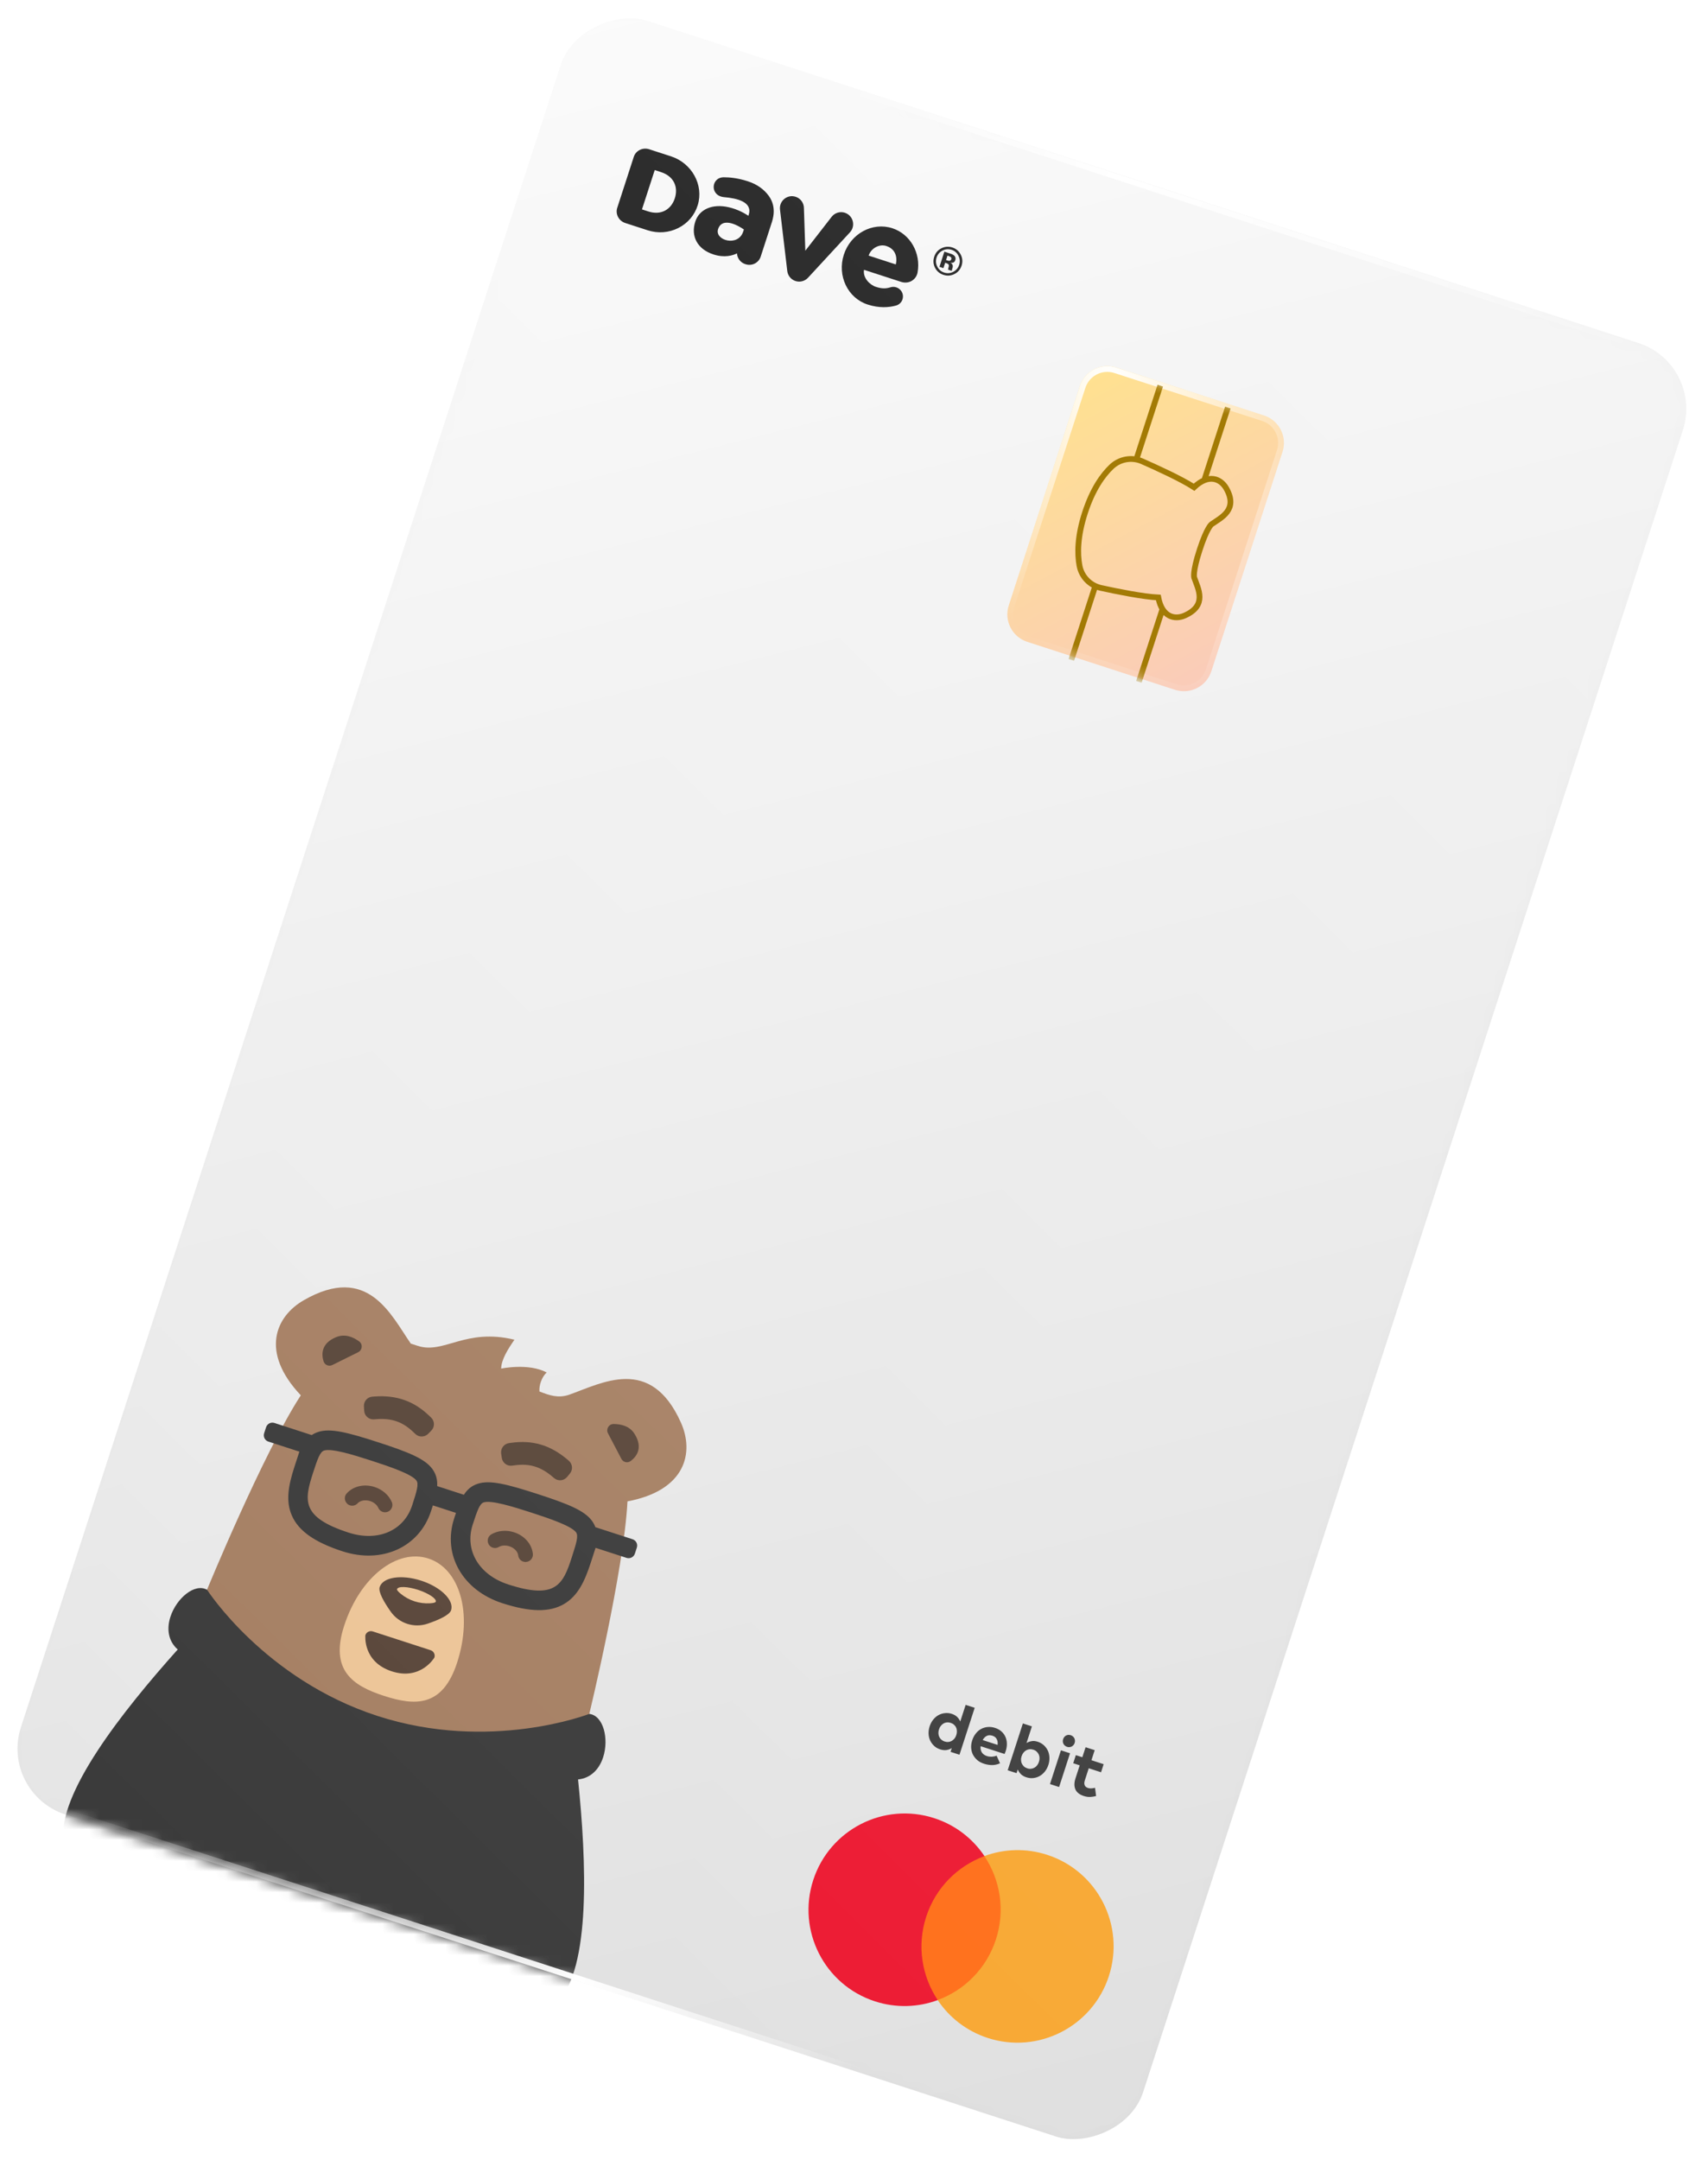 <svg width="163" height="206" viewBox="0 0 163 206" fill="none" xmlns="http://www.w3.org/2000/svg">
<rect width="179.886" height="112.614" rx="6.592" transform="matrix(-0.309 0.951 -0.951 -0.309 162.637 34.759)" fill="url(#paint0_linear)"/>
<mask id="mask0" mask-type="alpha" maskUnits="userSpaceOnUse" x="1" y="1" width="160" height="204">
<rect width="179.886" height="112.614" rx="6.592" transform="matrix(-0.309 0.951 -0.951 -0.309 162.637 34.759)" fill="#5F97F6"/>
</mask>
<g mask="url(#mask0)">
<path d="M64.979 135.686C62.09 129.245 57.435 131.943 54.287 133.046C53.285 133.373 52.503 133.127 51.482 132.728C51.429 132.136 51.706 131.336 52.173 130.912C50.426 129.99 47.829 130.544 47.829 130.544C47.838 129.709 48.443 128.728 49.095 127.789C44.409 126.649 42.376 129.189 39.875 128.378L39.202 128.159C37.302 125.418 35.118 120.502 28.997 124.018C26.278 125.574 24.818 128.978 28.707 133.093C25.075 138.687 19.753 151.648 19.753 151.648C19.753 151.648 21.77 159.423 35.905 164.009C50.039 168.596 56.237 163.487 56.237 163.487C56.237 163.487 59.537 149.878 59.883 143.209C65.448 142.162 66.265 138.55 64.979 135.686Z" fill="#9D7354"/>
<path fill-rule="evenodd" clip-rule="evenodd" d="M34.187 128.978C34.593 128.771 34.639 128.21 34.269 127.946C33.737 127.553 32.941 127.194 32.094 127.537C30.633 128.13 30.672 129.183 30.878 129.851C30.985 130.199 31.385 130.371 31.72 130.201L34.187 128.978Z" fill="#493426"/>
<path fill-rule="evenodd" clip-rule="evenodd" d="M58.019 136.712C57.813 136.306 58.104 135.825 58.559 135.829C59.226 135.833 60.076 135.999 60.56 136.774C61.395 138.112 60.745 138.942 60.186 139.362C59.895 139.581 59.469 139.485 59.299 139.15L58.019 136.712Z" fill="#493426"/>
<path d="M43.626 158.583C42.239 162.857 39.611 162.724 36.636 161.758C33.66 160.793 31.467 159.319 32.841 155.083C34.367 150.38 37.91 147.695 40.886 148.66C43.861 149.626 45.152 153.88 43.626 158.583Z" fill="#EBBF8D"/>
<path d="M53.22 190.97C50.941 193.355 48.197 193.32 38.437 190.153L18.505 183.685C8.738 180.515 6.503 178.935 6.058 175.667C5.444 171.124 11.682 163.235 16.96 157.337C16.008 156.494 15.912 155.304 16.265 154.216C16.834 152.462 18.578 150.971 19.763 151.643C19.763 151.643 25.245 160.178 36.014 163.672C46.783 167.167 56.239 163.479 56.239 163.479C57.591 163.639 58.129 165.862 57.56 167.616C57.21 168.696 56.433 169.604 55.165 169.734C55.975 177.608 56.389 187.664 53.22 190.97Z" fill="#282828"/>
<path d="M43.048 153.595C42.899 154.054 41.852 154.519 40.825 154.871C39.521 155.32 38.075 154.851 37.284 153.722C36.659 152.834 36.082 151.85 36.233 151.383C36.541 150.433 38.312 150.161 40.194 150.772C42.075 151.383 43.356 152.645 43.048 153.595Z" fill="#493426"/>
<path d="M41.587 152.779C41.557 152.871 41.331 152.916 41.038 152.931C40.029 152.992 39.027 152.667 38.247 152.025C38.019 151.841 37.862 151.672 37.892 151.58C37.986 151.289 38.889 151.32 39.907 151.65C40.929 151.991 41.678 152.496 41.587 152.779Z" fill="#EBBF8D"/>
<path d="M40.873 136.753C40.539 137.102 39.977 137.115 39.632 136.774L39.483 136.633C38.44 135.625 37.402 135.255 35.903 135.369L35.694 135.386C35.209 135.423 34.786 135.058 34.757 134.574L34.731 134.159C34.694 133.673 35.06 133.25 35.543 133.221L35.751 133.204C37.854 133.056 39.521 133.648 40.995 135.074L41.143 135.216C41.492 135.549 41.504 136.111 41.163 136.458L40.873 136.753Z" fill="#493426"/>
<path d="M47.888 139.056L47.826 138.647C47.762 138.168 48.094 137.717 48.572 137.652L48.775 137.625C50.812 137.338 52.502 137.836 54.117 139.19L54.276 139.326C54.647 139.641 54.697 140.19 54.382 140.562L54.118 140.883C53.803 141.255 53.254 141.305 52.882 140.99L52.724 140.854C51.574 139.888 50.519 139.571 49.084 139.774L48.88 139.801C48.4 139.874 47.953 139.534 47.888 139.056Z" fill="#493426"/>
<path d="M60.367 146.821L56.818 145.669C56.743 145.458 56.632 145.253 56.485 145.053C55.768 144.084 54.245 143.463 51.301 142.507C48.356 141.552 46.751 141.158 45.609 141.524C44.997 141.715 44.591 142.082 44.269 142.579L41.722 141.752C41.753 141.162 41.632 140.623 41.257 140.112C40.54 139.142 39.017 138.521 36.072 137.566C33.127 136.61 31.522 136.216 30.38 136.582C30.145 136.658 29.934 136.759 29.749 136.885L26.193 135.731C25.856 135.622 25.502 135.803 25.392 136.14L25.208 136.707C25.099 137.044 25.28 137.399 25.616 137.508L28.569 138.466L28.101 139.906C27.517 141.706 27.249 143.185 27.857 144.568C28.491 146.027 30.033 147.111 32.687 147.972C36.465 149.198 40.016 147.582 41.135 144.136L41.311 143.592L43.514 144.307L43.337 144.85C42.219 148.297 44.145 151.69 47.923 152.916C50.585 153.78 52.462 153.805 53.832 152.997C55.128 152.232 55.787 150.88 56.371 149.08L56.838 147.64L59.79 148.598C60.127 148.707 60.482 148.526 60.591 148.189L60.775 147.622C60.884 147.285 60.703 146.93 60.367 146.821ZM33.266 146.188C28.746 144.721 29.013 143.14 29.876 140.482C30.311 139.142 30.54 138.488 30.928 138.36C31.643 138.135 33.652 138.744 35.48 139.338C37.308 139.931 39.292 140.617 39.739 141.219C39.978 141.551 39.782 142.207 39.345 143.555C38.565 146.011 36.058 147.094 33.266 146.188ZM48.502 151.132C45.71 150.226 44.317 147.877 45.112 145.426C45.547 144.086 45.776 143.432 46.164 143.304C46.88 143.079 48.888 143.689 50.716 144.282C52.544 144.875 54.528 145.561 54.975 146.163C55.214 146.495 55.018 147.151 54.581 148.499C53.734 151.162 53.022 152.599 48.502 151.132Z" fill="#282828"/>
<path d="M33.388 143.585C33.297 143.556 33.21 143.511 33.141 143.437C32.854 143.175 32.828 142.735 33.09 142.447C33.713 141.752 34.761 141.517 35.756 141.839C36.498 142.08 37.109 142.617 37.389 143.267C37.544 143.622 37.385 144.036 37.03 144.191C36.675 144.347 36.262 144.188 36.106 143.832C35.98 143.546 35.688 143.299 35.328 143.182C34.87 143.033 34.384 143.121 34.137 143.388C33.94 143.604 33.648 143.67 33.388 143.585Z" fill="#493426"/>
<path d="M49.936 148.955C49.676 148.871 49.486 148.649 49.453 148.359C49.417 148 49.069 147.641 48.61 147.492C48.25 147.376 47.861 147.402 47.598 147.562C47.264 147.758 46.833 147.652 46.64 147.31C46.444 146.976 46.558 146.547 46.892 146.351C47.508 145.992 48.318 145.916 49.053 146.154C50.054 146.479 50.757 147.283 50.853 148.212C50.897 148.598 50.615 148.947 50.231 148.983C50.124 149 50.028 148.985 49.936 148.955Z" fill="#493426"/>
<path fill-rule="evenodd" clip-rule="evenodd" d="M37.394 159.422C34.587 158.511 34.87 155.97 34.87 155.97C34.965 155.679 35.279 155.518 35.57 155.613L41.1 157.407C41.39 157.501 41.55 157.816 41.456 158.107C41.456 158.107 40.163 160.32 37.394 159.422Z" fill="#493426"/>
</g>
<path d="M105.52 188.522L105.63 188.184L105.542 188.155L105.364 188.354L105.338 188.089L105.249 188.06L105.14 188.399L105.202 188.419L105.285 188.164L105.309 188.415L105.374 188.436L105.541 188.246L105.458 188.502L105.52 188.522ZM104.96 188.341L105.051 188.06L105.165 188.097L105.183 188.04L104.895 187.946L104.876 188.003L104.989 188.04L104.898 188.32L104.96 188.341Z" fill="#F79410"/>
<path d="M93.306 192.015L85.674 189.539L90.131 175.804L97.762 178.281L93.306 192.015Z" fill="#FF5F00"/>
<path d="M88.389 182.831C89.293 180.045 91.401 177.986 93.949 177.044C92.845 175.394 91.199 174.088 89.165 173.428C84.348 171.865 79.174 174.508 77.609 179.333C76.043 184.157 78.679 189.334 83.496 190.897C85.531 191.558 87.629 191.467 89.492 190.779C87.983 188.521 87.485 185.617 88.389 182.831Z" fill="#EB001B"/>
<path d="M105.825 188.489C104.26 193.313 99.087 195.956 94.27 194.393C92.235 193.733 90.589 192.428 89.485 190.776C92.033 189.836 94.141 187.776 95.045 184.99C95.949 182.204 95.452 179.3 93.942 177.042C95.805 176.354 97.904 176.263 99.938 176.924C104.755 178.487 107.391 183.664 105.825 188.489Z" fill="#F79E1B"/>
<path d="M90.826 163.474C91.042 163.544 91.217 163.644 91.347 163.772C91.477 163.899 91.57 164.046 91.641 164.204L92.155 162.619L93.018 162.899L91.566 167.376L90.714 167.1L90.83 166.739C90.682 166.838 90.515 166.9 90.335 166.928C90.155 166.955 89.947 166.937 89.726 166.865C89.504 166.793 89.312 166.688 89.153 166.538C88.988 166.387 88.865 166.218 88.77 166.022C88.68 165.827 88.629 165.609 88.618 165.379C88.609 165.143 88.642 164.909 88.721 164.665C88.798 164.427 88.911 164.212 89.055 164.032C89.199 163.852 89.369 163.705 89.556 163.601C89.748 163.498 89.948 163.428 90.169 163.408C90.386 163.38 90.605 163.402 90.826 163.474ZM90.724 164.335C90.597 164.294 90.479 164.28 90.359 164.29C90.244 164.308 90.135 164.34 90.036 164.4C89.938 164.459 89.852 164.536 89.779 164.628C89.704 164.727 89.651 164.832 89.612 164.954C89.57 165.081 89.551 165.198 89.554 165.321C89.558 165.439 89.583 165.551 89.628 165.657C89.675 165.758 89.742 165.853 89.827 165.93C89.918 166.009 90.02 166.072 90.147 166.113C90.269 166.153 90.392 166.168 90.506 166.156C90.625 166.146 90.736 166.108 90.833 166.054C90.931 165.995 91.017 165.918 91.096 165.827C91.171 165.729 91.225 165.618 91.266 165.491C91.308 165.363 91.323 165.24 91.32 165.116C91.318 164.993 91.293 164.881 91.241 164.778C91.199 164.679 91.131 164.589 91.04 164.511C90.955 164.434 90.851 164.376 90.724 164.335ZM94.965 164.817C95.197 164.892 95.394 164.999 95.561 165.145C95.728 165.291 95.851 165.46 95.942 165.649C96.032 165.843 96.079 166.054 96.089 166.29C96.098 166.526 96.063 166.765 95.982 167.015C95.966 167.065 95.95 167.115 95.926 167.168C95.903 167.222 95.888 167.266 95.87 167.303L93.585 166.562C93.568 166.691 93.574 166.803 93.597 166.902C93.62 167.002 93.659 167.088 93.711 167.172C93.765 167.251 93.835 167.316 93.915 167.373C93.995 167.429 94.091 167.473 94.19 167.505C94.328 167.55 94.481 167.569 94.641 167.566C94.803 167.557 94.954 167.526 95.108 167.466L95.435 168.191C95.199 168.298 94.953 168.359 94.695 168.361C94.443 168.365 94.176 168.321 93.905 168.233C93.656 168.152 93.447 168.042 93.269 167.892C93.094 167.737 92.954 167.563 92.852 167.371C92.756 167.175 92.698 166.96 92.681 166.728C92.666 166.49 92.701 166.25 92.784 165.996C92.867 165.741 92.979 165.526 93.131 165.342C93.276 165.157 93.445 165.016 93.637 164.913C93.829 164.81 94.039 164.749 94.265 164.731C94.491 164.712 94.721 164.738 94.965 164.817ZM94.716 165.563C94.511 165.497 94.328 165.498 94.174 165.577C94.014 165.654 93.886 165.784 93.781 165.976L95.203 166.438C95.233 166.214 95.2 166.032 95.12 165.884C95.041 165.73 94.904 165.624 94.716 165.563ZM99.037 166.138C99.258 166.21 99.448 166.321 99.615 166.467C99.774 166.616 99.903 166.787 99.998 166.983C100.088 167.177 100.139 167.396 100.15 167.626C100.161 167.856 100.131 168.098 100.054 168.336C99.975 168.58 99.864 168.789 99.719 168.974C99.575 169.154 99.405 169.301 99.218 169.406C99.031 169.511 98.825 169.579 98.61 169.601C98.393 169.628 98.171 169.599 97.949 169.527C97.728 169.455 97.547 169.354 97.419 169.22C97.291 169.087 97.192 168.939 97.129 168.777L97.013 169.132L96.167 168.857L97.616 164.391L98.479 164.671L97.963 166.261C98.11 166.168 98.275 166.111 98.449 166.082C98.62 166.046 98.815 166.066 99.037 166.138ZM98.614 166.895C98.492 166.856 98.369 166.84 98.255 166.852C98.141 166.864 98.032 166.896 97.935 166.951C97.838 167.005 97.752 167.081 97.672 167.177C97.597 167.276 97.537 167.385 97.496 167.512C97.455 167.64 97.434 167.761 97.442 167.887C97.445 168.01 97.469 168.122 97.522 168.225C97.569 168.326 97.635 168.421 97.721 168.498C97.806 168.574 97.915 168.634 98.037 168.674C98.164 168.715 98.287 168.73 98.403 168.713C98.517 168.701 98.627 168.663 98.724 168.609C98.821 168.555 98.907 168.478 98.982 168.38C99.055 168.288 99.109 168.177 99.15 168.049C99.19 167.927 99.211 167.805 99.207 167.688C99.204 167.564 99.179 167.452 99.132 167.351C99.085 167.25 99.019 167.155 98.933 167.078C98.85 166.996 98.741 166.936 98.614 166.895ZM101.073 170.455L100.204 170.173L101.249 166.954L102.117 167.236L101.073 170.455ZM103.903 168.667L103.522 169.841C103.49 169.941 103.474 170.028 103.478 170.109C103.483 170.19 103.498 170.256 103.528 170.315C103.558 170.373 103.597 170.423 103.652 170.459C103.708 170.495 103.765 170.526 103.831 170.548C103.936 170.582 104.049 170.594 104.168 170.584C104.288 170.573 104.398 170.554 104.503 170.533L104.604 171.313C104.43 171.361 104.248 171.393 104.055 171.404C103.862 171.415 103.652 171.384 103.425 171.31C103.027 171.181 102.758 170.971 102.631 170.685C102.504 170.399 102.501 170.049 102.638 169.628L103.04 168.387L102.421 168.186L102.671 167.415L103.29 167.616L103.601 166.658L104.47 166.94L104.159 167.898L105.326 168.277L105.076 169.047L103.903 168.667ZM102.187 165.513C102.265 165.538 102.331 165.578 102.388 165.628C102.446 165.677 102.494 165.735 102.528 165.801C102.561 165.867 102.58 165.941 102.586 166.016C102.592 166.092 102.584 166.175 102.559 166.252C102.534 166.33 102.494 166.397 102.444 166.454C102.395 166.512 102.337 166.56 102.271 166.594C102.205 166.627 102.131 166.646 102.056 166.653C101.986 166.66 101.905 166.646 101.827 166.621C101.75 166.596 101.683 166.556 101.626 166.507C101.569 166.458 101.52 166.399 101.487 166.333C101.453 166.267 101.434 166.194 101.428 166.118C101.422 166.043 101.434 165.967 101.46 165.889C101.485 165.812 101.519 165.743 101.57 165.68C101.619 165.623 101.678 165.575 101.744 165.541C101.81 165.507 101.883 165.488 101.959 165.482C102.032 165.481 102.11 165.488 102.187 165.513Z" fill="#282828"/>
<path d="M70.927 22.089L70.992 21.889C69.877 21.133 68.823 20.929 68.528 21.858C68.186 22.933 70.445 23.573 70.927 22.089ZM82.458 25.735C82.326 26.477 82.98 27.163 83.585 27.36C84.138 27.539 84.519 27.547 84.968 27.408C85.339 27.288 85.746 27.414 85.985 27.725C86.375 28.236 86.129 28.976 85.507 29.146C84.829 29.333 83.907 29.405 82.801 29.047C80.896 28.429 79.88 26.295 80.531 24.289C81.182 22.283 83.26 21.154 85.162 21.771C86.867 22.324 87.903 24.14 87.566 25.995C87.564 26.014 87.558 26.041 87.549 26.07C87.466 26.392 87.26 26.655 86.964 26.816C86.67 26.973 86.313 26.989 85.995 26.886L82.457 25.738L82.458 25.735ZM85.485 25.221C85.577 24.94 85.713 23.83 84.581 23.463C83.915 23.247 83.124 23.682 82.897 24.381L85.485 25.221ZM71.37 17.292C72.224 17.569 72.894 18.037 73.364 18.679C74.15 19.758 73.758 20.916 73.61 21.351C73.602 21.377 73.593 21.404 73.587 21.424L72.594 24.482C72.403 25.073 71.759 25.4 71.163 25.206L71.122 25.193C70.833 25.099 70.597 24.898 70.458 24.628C70.384 24.482 70.341 24.328 70.335 24.169C69.933 24.362 69.165 24.619 68.082 24.267C66.574 23.778 65.895 22.548 66.353 21.137C66.736 19.957 67.983 19.416 69.528 19.764C70.411 19.961 71.101 20.367 71.421 20.583L71.448 20.502C71.854 19.25 70.316 18.911 69.11 18.805C67.706 18.683 67.852 16.894 69.088 16.91C69.621 16.914 70.365 16.966 71.37 17.292ZM61.953 14.237L64.032 14.911C66.029 15.559 67.176 17.645 66.589 19.563C66.297 20.52 65.635 21.298 64.73 21.751C63.824 22.206 62.785 22.282 61.807 21.965L59.67 21.272C59.054 21.072 58.711 20.422 58.905 19.825L60.484 14.958C60.678 14.361 61.34 14.037 61.953 14.237ZM61.266 19.973L61.859 20.166C63.124 20.576 64.063 19.951 64.399 18.917C64.735 17.882 64.353 16.829 63.077 16.415L62.483 16.222L61.266 19.973ZM76.854 23.916L79.366 20.681C79.662 20.3 80.168 20.144 80.625 20.292C81.421 20.55 81.68 21.548 81.113 22.161L77.112 26.493C76.808 26.82 76.342 26.944 75.916 26.806C75.491 26.668 75.184 26.293 75.132 25.85L74.438 19.995C74.339 19.166 75.134 18.51 75.93 18.769C76.39 18.918 76.705 19.337 76.72 19.823L76.854 23.916Z" fill="black"/>
<path d="M90.814 23.828C90.514 23.731 90.223 23.757 89.941 23.905C89.664 24.051 89.478 24.269 89.383 24.561C89.285 24.864 89.307 25.155 89.45 25.435C89.592 25.715 89.812 25.903 90.109 26C90.406 26.096 90.694 26.072 90.973 25.927C91.253 25.782 91.441 25.559 91.538 25.261C91.633 24.97 91.61 24.684 91.47 24.402C91.329 24.116 91.111 23.925 90.814 23.828ZM91.769 25.335C91.648 25.706 91.416 25.976 91.073 26.146C90.739 26.309 90.394 26.333 90.039 26.218C89.671 26.098 89.402 25.872 89.232 25.539C89.062 25.205 89.037 24.855 89.156 24.488C89.28 24.106 89.519 23.833 89.873 23.668C90.205 23.514 90.543 23.494 90.886 23.605C91.247 23.722 91.513 23.95 91.686 24.288C91.858 24.626 91.886 24.975 91.769 25.335ZM90.786 24.717C90.812 24.637 90.791 24.57 90.723 24.514C90.677 24.477 90.607 24.443 90.513 24.412L90.421 24.383L90.284 24.803L90.431 24.85C90.52 24.879 90.595 24.884 90.656 24.864C90.717 24.845 90.76 24.796 90.786 24.717ZM89.654 25.452L90.124 24.004C90.214 24.033 90.348 24.077 90.526 24.137C90.706 24.195 90.805 24.228 90.825 24.235C90.937 24.281 91.024 24.337 91.086 24.402C91.192 24.515 91.219 24.651 91.167 24.811C91.128 24.933 91.065 25.009 90.979 25.042C90.894 25.074 90.8 25.08 90.697 25.058C90.782 25.106 90.841 25.156 90.876 25.208C90.938 25.304 90.946 25.426 90.898 25.574L90.856 25.703C90.851 25.717 90.847 25.732 90.844 25.746C90.842 25.761 90.841 25.777 90.841 25.792L90.84 25.837L90.478 25.72C90.481 25.67 90.496 25.601 90.52 25.512C90.545 25.423 90.557 25.362 90.555 25.327C90.552 25.27 90.528 25.223 90.483 25.186C90.458 25.165 90.418 25.144 90.361 25.121L90.279 25.089L90.2 25.063L90.034 25.575L89.654 25.452Z" fill="black"/>
<rect width="79.654" height="0.549" rx="0.275" transform="matrix(0.951 0.309 -0.309 0.951 80.606 8.141)" fill="url(#paint1_linear)"/>
<rect width="79.654" height="0.549" rx="0.275" transform="matrix(-0.951 -0.309 -0.309 0.951 82.205 197.203)" fill="url(#paint2_linear)"/>
<mask id="mask1" mask-type="alpha" maskUnits="userSpaceOnUse" x="1" y="1" width="160" height="204">
<rect width="179.886" height="112.614" rx="6.592" transform="matrix(-0.309 0.951 -0.951 -0.309 162.637 34.759)" fill="white"/>
</mask>
<g mask="url(#mask1)">
<rect opacity="0.2" width="179.886" height="112.614" rx="6.592" transform="matrix(-0.309 0.951 -0.951 -0.309 162.637 34.759)" fill="url(#paint3_linear)"/>
</g>
<g filter="url(#filter0_d)">
<path d="M96.268 57.756L103.059 36.826C103.528 35.382 105.079 34.589 106.521 35.057L120.629 39.635C122.071 40.103 122.861 41.655 122.392 43.099L115.601 64.029C115.132 65.473 113.581 66.266 112.139 65.798L98.031 61.22C96.589 60.752 95.799 59.2 96.268 57.756Z" fill="url(#paint4_linear)"/>
<path d="M96.529 57.841L103.32 36.91C103.742 35.61 105.138 34.897 106.436 35.319L120.544 39.896C121.841 40.317 122.553 41.714 122.131 43.014L115.339 63.944C114.918 65.245 113.522 65.957 112.224 65.537L98.116 60.959C96.819 60.538 96.107 59.141 96.529 57.841Z" stroke="url(#paint5_radial)" stroke-width="0.549"/>
</g>
<mask id="mask2" mask-type="alpha" maskUnits="userSpaceOnUse" x="96" y="34" width="27" height="32">
<path d="M96.268 57.756L103.059 36.826C103.528 35.382 105.079 34.589 106.521 35.057L120.629 39.635C122.071 40.103 122.861 41.655 122.392 43.099L115.601 64.029C115.132 65.473 113.581 66.266 112.139 65.798L98.031 61.22C96.589 60.752 95.799 59.2 96.268 57.756Z" fill="white"/>
</mask>
<g mask="url(#mask2)">
<g filter="url(#filter1_d)">
<path d="M108.063 43.347L110.35 36.299M101.861 62.461L104.153 55.397M114.535 45.366L116.798 38.391M108.309 64.553L110.56 57.615M113.575 45.991C112.344 45.193 110.055 44.149 108.621 43.516C107.634 43.086 106.477 43.289 105.697 44.036C104.871 44.821 103.897 46.165 103.164 48.425C102.43 50.686 102.431 52.34 102.639 53.46C102.831 54.523 103.644 55.365 104.7 55.598C106.232 55.933 108.697 56.432 110.164 56.504C110.514 58.381 111.73 58.654 112.697 58.222C114.873 57.245 113.956 55.675 113.59 54.614C113.59 54.614 113.402 54.142 114.107 51.971C114.801 49.83 115.242 49.522 115.242 49.522C116.162 48.878 117.822 48.139 116.637 46.077C116.106 45.17 114.962 44.672 113.575 45.991Z" stroke="#A37B05" stroke-width="0.549"/>
</g>
</g>
<defs>
<filter id="filter0_d" x="95.034" y="33.824" width="28.592" height="33.207" filterUnits="userSpaceOnUse" color-interpolation-filters="sRGB">
<feFlood flood-opacity="0" result="BackgroundImageFix"/>
<feColorMatrix in="SourceAlpha" type="matrix" values="0 0 0 0 0 0 0 0 0 0 0 0 0 0 0 0 0 0 127 0"/>
<feOffset/>
<feGaussianBlur stdDeviation="0.549"/>
<feColorMatrix type="matrix" values="0 0 0 0 0.314 0 0 0 0 0.314 0 0 0 0 0.314 0 0 0 1 0"/>
<feBlend mode="normal" in2="BackgroundImageFix" result="effect1_dropShadow"/>
<feBlend mode="normal" in="SourceGraphic" in2="effect1_dropShadow" result="shape"/>
</filter>
<filter id="filter1_d" x="101.6" y="36.214" width="16.102" height="28.911" filterUnits="userSpaceOnUse" color-interpolation-filters="sRGB">
<feFlood flood-opacity="0" result="BackgroundImageFix"/>
<feColorMatrix in="SourceAlpha" type="matrix" values="0 0 0 0 0 0 0 0 0 0 0 0 0 0 0 0 0 0 127 0"/>
<feOffset dx="0.378" dy="0.486"/>
<feColorMatrix type="matrix" values="0 0 0 0 1 0 0 0 0 1 0 0 0 0 1 0 0 0 0.6 0"/>
<feBlend mode="normal" in2="BackgroundImageFix" result="effect1_dropShadow"/>
<feBlend mode="normal" in="SourceGraphic" in2="effect1_dropShadow" result="shape"/>
</filter>
<linearGradient id="paint0_linear" x1="179.886" y1="0" x2="0.143" y2="112.842" gradientUnits="userSpaceOnUse">
<stop stop-color="#DBDBDB"/>
<stop offset="1" stop-color="#FAFAFA"/>
</linearGradient>
<linearGradient id="paint1_linear" x1="79.654" y1="0" x2="0" y2="0" gradientUnits="userSpaceOnUse">
<stop stop-color="white" stop-opacity="0.01"/>
<stop offset="0.648" stop-color="white"/>
<stop offset="1" stop-color="white" stop-opacity="0.01"/>
</linearGradient>
<linearGradient id="paint2_linear" x1="79.654" y1="0" x2="0" y2="0" gradientUnits="userSpaceOnUse">
<stop stop-color="white" stop-opacity="0.01"/>
<stop offset="0.648" stop-color="white"/>
<stop offset="1" stop-color="white" stop-opacity="0.01"/>
</linearGradient>
<linearGradient id="paint3_linear" x1="179.886" y1="99.979" x2="14.672" y2="16.568" gradientUnits="userSpaceOnUse">
<stop stop-color="white" stop-opacity="0.45"/>
<stop offset="1" stop-color="white"/>
</linearGradient>
<linearGradient id="paint4_linear" x1="103.908" y1="34.209" x2="119.389" y2="63.233" gradientUnits="userSpaceOnUse">
<stop stop-color="#FFE28E"/>
<stop offset="1" stop-color="#FACBBA"/>
</linearGradient>
<radialGradient id="paint5_radial" cx="0" cy="0" r="1" gradientUnits="userSpaceOnUse" gradientTransform="translate(106.15 36.272) rotate(73.382) scale(31.89 19.69)">
<stop stop-color="white" stop-opacity="0.905"/>
<stop stop-color="white"/>
<stop offset="1" stop-color="white" stop-opacity="0.01"/>
</radialGradient>
</defs>
</svg>
